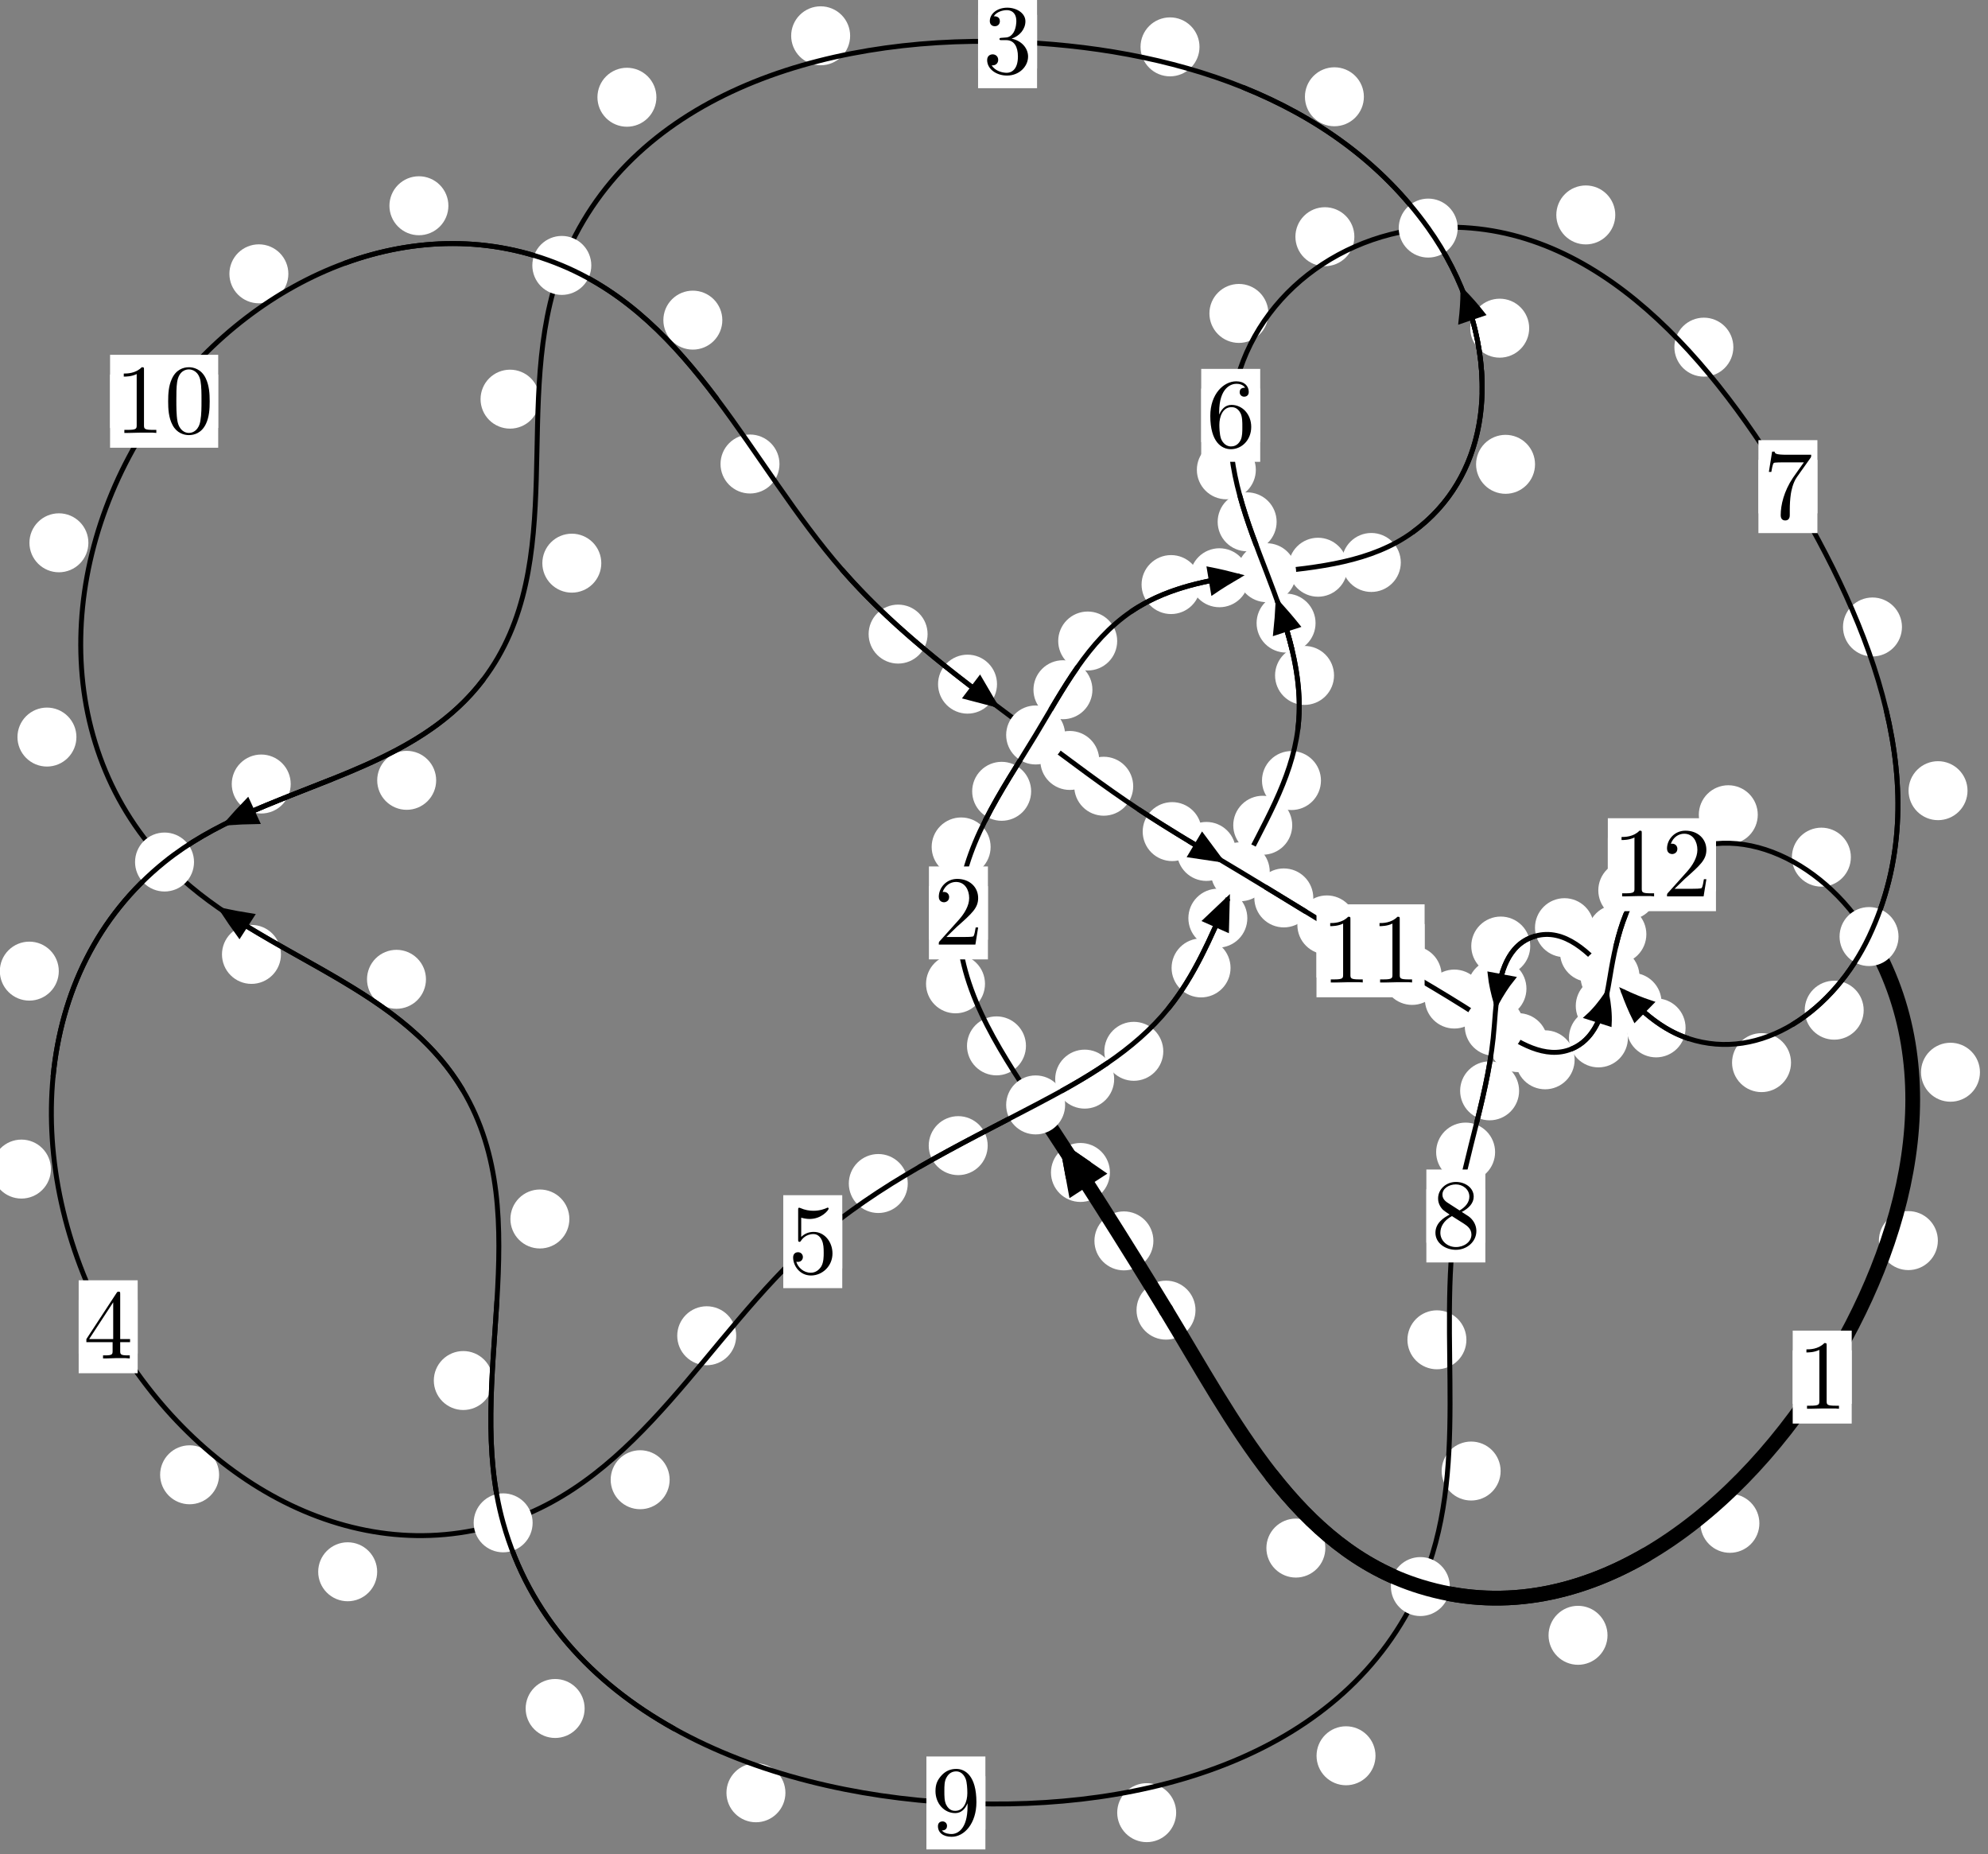 <?xml version="1.0"?>
<!-- Created by MetaPost 1.999 on 2021.07.06:0001 -->
<svg version="1.1" xmlns="http://www.w3.org/2000/svg" xmlns:xlink="http://www.w3.org/1999/xlink" width="201.556" height="187.948" viewBox="0 0 201.556 187.948">
<rect x="0" y="0" width="201.556" height="187.948" fill="#808080" stroke="none"/>
<!-- Original BoundingBox: -105.815613 -75.466415 95.740082 112.481323 -->
  <defs>
    <g transform="scale(0.01,0.01)" id="GLYPHcmr10_48">
      <path style="fill-rule: evenodd;" d="M460 -320C460 -400,455 -480,420 -554C374 -650,292 -666,250 -666C190 -666,117 -640,76 -547C44 -478,39 -400,39 -320C39 -245,43 -155,84 -79C127 2,200 22,249 22C303 22,379 1,423 -94C455 -163,460 -241,460 -320M249 -0C210 -0,151 -25,133 -121C122 -181,122 -273,122 -332C122 -396,122 -462,130 -516C149 -635,224 -644,249 -644C282 -644,348 -626,367 -527C377 -471,377 -395,377 -332C377 -257,377 -189,366 -125C351 -30,294 -0,249 -0"></path>
    </g>
    <g transform="scale(0.01,0.01)" id="GLYPHcmr10_49">
      <path style="fill-rule: evenodd;" d="M294 -640C294 -664,294 -666,271 -666C209 -602,121 -602,89 -602L89 -571C109 -571,168 -571,220 -597L220 -79C220 -43,217 -31,127 -31L95 -31L95 -0L257 -0L130 -3L217 -3L257 -3L297 -3L384 -3L419 -0L419 -31L387 -31C297 -31,294 -42,294 -79"></path>
    </g>
    <g transform="scale(0.01,0.01)" id="GLYPHcmr10_50">
      <path style="fill-rule: evenodd;" d="M127 -77L233 -180C389 -318,449 -372,449 -472C449 -586,359 -666,237 -666C124 -666,50 -574,50 -485C50 -429,100 -429,103 -429C120 -429,155 -441,155 -482C155 -508,137 -534,102 -534C94 -534,92 -534,89 -533C112 -598,166 -635,224 -635C315 -635,358 -554,358 -472C358 -392,308 -313,253 -251L61 -37C50 -26,50 -24,50 -0L421 -0L449 -174L424 -174C419 -144,412 -100,402 -85C395 -77,329 -77,307 -77"></path>
    </g>
    <g transform="scale(0.01,0.01)" id="GLYPHcmr10_51">
      <path style="fill-rule: evenodd;" d="M290 -352C372 -379,430 -449,430 -528C430 -610,342 -666,246 -666C145 -666,69 -606,69 -530C69 -497,91 -478,120 -478C151 -478,171 -500,171 -529C171 -579,124 -579,109 -579C140 -628,206 -641,242 -641C283 -641,338 -619,338 -529C338 -517,336 -459,310 -415C280 -367,246 -364,221 -363C213 -362,189 -360,182 -360C174 -359,167 -358,167 -348C167 -337,174 -337,191 -337L235 -337C317 -337,354 -269,354 -171C354 -35,285 -6,241 -6C198 -6,123 -23,88 -82C123 -77,154 -99,154 -137C154 -173,127 -193,98 -193C74 -193,42 -179,42 -135C42 -44,135 22,244 22C366 22,457 -69,457 -171C457 -253,394 -331,290 -352"></path>
    </g>
    <g transform="scale(0.01,0.01)" id="GLYPHcmr10_52">
      <path style="fill-rule: evenodd;" d="M294 -165L294 -78C294 -42,292 -31,218 -31L197 -31L197 -0L332 -0L238 -3L290 -3L332 -3L374 -3L427 -3L468 -0L468 -31L447 -31C373 -31,371 -42,371 -78L371 -165L471 -165L471 -196L371 -196L371 -651C371 -671,371 -677,355 -677C346 -677,343 -677,335 -665L28 -196L28 -165M300 -196L56 -196L300 -569"></path>
    </g>
    <g transform="scale(0.01,0.01)" id="GLYPHcmr10_53">
      <path style="fill-rule: evenodd;" d="M449 -201C449 -320,367 -420,259 -420C211 -420,168 -404,132 -369L132 -564C152 -558,185 -551,217 -551C340 -551,410 -642,410 -655C410 -661,407 -666,400 -666C399 -666,397 -666,392 -663C372 -654,323 -634,256 -634C216 -634,170 -641,123 -662C115 -665,113 -665,111 -665C101 -665,101 -657,101 -641L101 -345C101 -327,101 -319,115 -319C122 -319,124 -322,128 -328C139 -344,176 -398,257 -398C309 -398,334 -352,342 -334C358 -297,360 -258,360 -208C360 -173,360 -113,336 -71C312 -32,275 -6,229 -6C156 -6,99 -59,82 -118C85 -117,88 -116,99 -116C132 -116,149 -141,149 -165C149 -189,132 -214,99 -214C85 -214,50 -207,50 -161C50 -75,119 22,231 22C347 22,449 -74,449 -201"></path>
    </g>
    <g transform="scale(0.01,0.01)" id="GLYPHcmr10_54">
      <path style="fill-rule: evenodd;" d="M132 -328L132 -352C132 -605,256 -641,307 -641C331 -641,373 -635,395 -601C380 -601,340 -601,340 -556C340 -525,364 -510,386 -510C402 -510,432 -519,432 -558C432 -618,388 -666,305 -666C177 -666,42 -537,42 -316C42 -49,158 22,251 22C362 22,457 -72,457 -204C457 -331,368 -427,257 -427C189 -427,152 -376,132 -328M251 -6C188 -6,158 -66,152 -81C134 -128,134 -208,134 -226C134 -304,166 -404,256 -404C272 -404,318 -404,349 -342C367 -305,367 -254,367 -205C367 -157,367 -107,350 -71C320 -11,274 -6,251 -6"></path>
    </g>
    <g transform="scale(0.01,0.01)" id="GLYPHcmr10_55">
      <path style="fill-rule: evenodd;" d="M476 -609C485 -621,485 -623,485 -644L242 -644C120 -644,118 -657,114 -676L89 -676L56 -470L81 -470C84 -486,93 -549,106 -561C113 -567,191 -567,204 -567L411 -567C400 -551,321 -442,299 -409C209 -274,176 -135,176 -33C176 -23,176 22,222 22C268 22,268 -23,268 -33L268 -84C268 -139,271 -194,279 -248C283 -271,297 -357,341 -419"></path>
    </g>
    <g transform="scale(0.01,0.01)" id="GLYPHcmr10_56">
      <path style="fill-rule: evenodd;" d="M163 -457C117 -487,113 -521,113 -538C113 -599,178 -641,249 -641C322 -641,386 -589,386 -517C386 -460,347 -412,287 -377M309 -362C381 -399,430 -451,430 -517C430 -609,341 -666,250 -666C150 -666,69 -592,69 -499C69 -481,71 -436,113 -389C124 -377,161 -352,186 -335C128 -306,42 -250,42 -151C42 -45,144 22,249 22C362 22,457 -61,457 -168C457 -204,446 -249,408 -291C389 -312,373 -322,309 -362M209 -320L332 -242C360 -223,407 -193,407 -132C407 -58,332 -6,250 -6C164 -6,92 -68,92 -151C92 -209,124 -273,209 -320"></path>
    </g>
    <g transform="scale(0.01,0.01)" id="GLYPHcmr10_57">
      <path style="fill-rule: evenodd;" d="M367 -318L367 -286C367 -52,263 -6,205 -6C188 -6,134 -8,107 -42C151 -42,159 -71,159 -88C159 -119,135 -134,113 -134C97 -134,67 -125,67 -86C67 -19,121 22,206 22C335 22,457 -114,457 -329C457 -598,342 -666,253 -666C198 -666,149 -648,106 -603C65 -558,42 -516,42 -441C42 -316,130 -218,242 -218C303 -218,344 -260,367 -318M243 -241C227 -241,181 -241,150 -304C132 -341,132 -391,132 -440C132 -494,132 -541,153 -578C180 -628,218 -641,253 -641C299 -641,332 -607,349 -562C361 -530,365 -467,365 -421C365 -338,331 -241,243 -241"></path>
    </g>
  </defs>
  <path d="M116.938 125.782C116.938 124.99,116.623 124.229,116.063 123.669C115.502 123.109,114.742 122.794,113.949 122.794C113.157 122.794,112.396 123.109,111.836 123.669C111.275 124.229,110.961 124.99,110.961 125.782C110.961 126.575,111.275 127.335,111.836 127.896C112.396 128.456,113.157 128.771,113.949 128.771C114.742 128.771,115.502 128.456,116.063 127.896C116.623 127.335,116.938 126.575,116.938 125.782Z" style="fill: rgb(100%,100%,100%);stroke: none;"></path>
  <path d="M121.207 132.803C121.207 132.01,120.892 131.25,120.331 130.69C119.771 130.129,119.01 129.814,118.218 129.814C117.425 129.814,116.665 130.129,116.104 130.69C115.544 131.25,115.229 132.01,115.229 132.803C115.229 133.596,115.544 134.356,116.104 134.916C116.665 135.477,117.425 135.792,118.218 135.792C119.01 135.792,119.771 135.477,120.331 134.916C120.892 134.356,121.207 133.596,121.207 132.803Z" style="fill: rgb(100%,100%,100%);stroke: none;"></path>
  <path d="M104.018 106.015C104.018 105.222,103.703 104.462,103.142 103.901C102.582 103.341,101.822 103.026,101.029 103.026C100.236 103.026,99.476 103.341,98.916 103.901C98.355 104.462,98.04 105.222,98.04 106.015C98.04 106.807,98.355 107.568,98.916 108.128C99.476 108.689,100.236 109.004,101.029 109.004C101.822 109.004,102.582 108.689,103.142 108.128C103.703 107.568,104.018 106.807,104.018 106.015Z" style="fill: rgb(100%,100%,100%);stroke: none;"></path>
  <path d="M112.531 118.847C112.531 118.054,112.216 117.294,111.656 116.733C111.095 116.173,110.335 115.858,109.542 115.858C108.75 115.858,107.99 116.173,107.429 116.733C106.869 117.294,106.554 118.054,106.554 118.847C106.554 119.639,106.869 120.399,107.429 120.96C107.99 121.52,108.75 121.835,109.542 121.835C110.335 121.835,111.095 121.52,111.656 120.96C112.216 120.399,112.531 119.639,112.531 118.847Z" style="fill: rgb(100%,100%,100%);stroke: none;"></path>
  <path d="M100.435 85.85C100.435 85.057,100.12 84.297,99.56 83.737C98.999 83.176,98.239 82.861,97.446 82.861C96.654 82.861,95.894 83.176,95.333 83.737C94.773 84.297,94.458 85.057,94.458 85.85C94.458 86.643,94.773 87.403,95.333 87.963C95.894 88.524,96.654 88.839,97.446 88.839C98.239 88.839,98.999 88.524,99.56 87.963C100.12 87.403,100.435 86.643,100.435 85.85Z" style="fill: rgb(100%,100%,100%);stroke: none;"></path>
  <path d="M99.865 99.726C99.865 98.933,99.55 98.173,98.99 97.613C98.429 97.052,97.669 96.737,96.876 96.737C96.084 96.737,95.324 97.052,94.763 97.613C94.203 98.173,93.888 98.933,93.888 99.726C93.888 100.519,94.203 101.279,94.763 101.839C95.324 102.4,96.084 102.715,96.876 102.715C97.669 102.715,98.429 102.4,98.99 101.839C99.55 101.279,99.865 100.519,99.865 99.726Z" style="fill: rgb(100%,100%,100%);stroke: none;"></path>
  <path d="M110.756 69.915C110.756 69.122,110.441 68.362,109.881 67.802C109.32 67.241,108.56 66.926,107.767 66.926C106.975 66.926,106.215 67.241,105.654 67.802C105.094 68.362,104.779 69.122,104.779 69.915C104.779 70.708,105.094 71.468,105.654 72.028C106.215 72.589,106.975 72.904,107.767 72.904C108.56 72.904,109.32 72.589,109.881 72.028C110.441 71.468,110.756 70.708,110.756 69.915Z" style="fill: rgb(100%,100%,100%);stroke: none;"></path>
  <path d="M104.543 80.21C104.543 79.418,104.228 78.658,103.668 78.097C103.107 77.537,102.347 77.222,101.554 77.222C100.762 77.222,100.002 77.537,99.441 78.097C98.881 78.658,98.566 79.418,98.566 80.21C98.566 81.003,98.881 81.763,99.441 82.324C100.002 82.884,100.762 83.199,101.554 83.199C102.347 83.199,103.107 82.884,103.668 82.324C104.228 81.763,104.543 81.003,104.543 80.21Z" style="fill: rgb(100%,100%,100%);stroke: none;"></path>
  <path d="M121.718 59.256C121.718 58.463,121.403 57.703,120.842 57.142C120.282 56.582,119.522 56.267,118.729 56.267C117.936 56.267,117.176 56.582,116.616 57.142C116.055 57.703,115.74 58.463,115.74 59.256C115.74 60.048,116.055 60.808,116.616 61.369C117.176 61.929,117.936 62.244,118.729 62.244C119.522 62.244,120.282 61.929,120.842 61.369C121.403 60.808,121.718 60.048,121.718 59.256Z" style="fill: rgb(100%,100%,100%);stroke: none;"></path>
  <path d="M113.267 64.977C113.267 64.184,112.952 63.424,112.392 62.863C111.831 62.303,111.071 61.988,110.278 61.988C109.486 61.988,108.725 62.303,108.165 62.863C107.604 63.424,107.289 64.184,107.289 64.977C107.289 65.769,107.604 66.529,108.165 67.09C108.725 67.65,109.486 67.965,110.278 67.965C111.071 67.965,111.831 67.65,112.392 67.09C112.952 66.529,113.267 65.769,113.267 64.977Z" style="fill: rgb(100%,100%,100%);stroke: none;"></path>
  <path d="M136.615 57.498C136.615 56.705,136.3 55.945,135.739 55.384C135.179 54.824,134.419 54.509,133.626 54.509C132.833 54.509,132.073 54.824,131.513 55.384C130.952 55.945,130.637 56.705,130.637 57.498C130.637 58.29,130.952 59.051,131.513 59.611C132.073 60.172,132.833 60.487,133.626 60.487C134.419 60.487,135.179 60.172,135.739 59.611C136.3 59.051,136.615 58.29,136.615 57.498Z" style="fill: rgb(100%,100%,100%);stroke: none;"></path>
  <path d="M126.621 58.564C126.621 57.771,126.306 57.011,125.745 56.45C125.185 55.89,124.425 55.575,123.632 55.575C122.839 55.575,122.079 55.89,121.519 56.45C120.958 57.011,120.643 57.771,120.643 58.564C120.643 59.356,120.958 60.116,121.519 60.677C122.079 61.237,122.839 61.552,123.632 61.552C124.425 61.552,125.185 61.237,125.745 60.677C126.306 60.116,126.621 59.356,126.621 58.564Z" style="fill: rgb(100%,100%,100%);stroke: none;"></path>
  <path d="M155.631 47.067C155.631 46.274,155.316 45.514,154.756 44.953C154.195 44.393,153.435 44.078,152.642 44.078C151.85 44.078,151.09 44.393,150.529 44.953C149.969 45.514,149.654 46.274,149.654 47.067C149.654 47.859,149.969 48.619,150.529 49.18C151.09 49.74,151.85 50.055,152.642 50.055C153.435 50.055,154.195 49.74,154.756 49.18C155.316 48.619,155.631 47.859,155.631 47.067Z" style="fill: rgb(100%,100%,100%);stroke: none;"></path>
  <path d="M142.021 57.015C142.021 56.222,141.706 55.462,141.146 54.902C140.585 54.341,139.825 54.026,139.032 54.026C138.24 54.026,137.479 54.341,136.919 54.902C136.358 55.462,136.043 56.222,136.043 57.015C136.043 57.808,136.358 58.568,136.919 59.128C137.479 59.689,138.24 60.004,139.032 60.004C139.825 60.004,140.585 59.689,141.146 59.128C141.706 58.568,142.021 57.808,142.021 57.015Z" style="fill: rgb(100%,100%,100%);stroke: none;"></path>
  <path d="M138.279 9.809C138.279 9.017,137.964 8.256,137.404 7.696C136.843 7.135,136.083 6.821,135.29 6.821C134.498 6.821,133.737 7.135,133.177 7.696C132.616 8.256,132.302 9.017,132.302 9.809C132.302 10.602,132.616 11.362,133.177 11.923C133.737 12.483,134.498 12.798,135.29 12.798C136.083 12.798,136.843 12.483,137.404 11.923C137.964 11.362,138.279 10.602,138.279 9.809Z" style="fill: rgb(100%,100%,100%);stroke: none;"></path>
  <path d="M155.038 33.265C155.038 32.473,154.723 31.712,154.162 31.152C153.602 30.591,152.842 30.277,152.049 30.277C151.256 30.277,150.496 30.591,149.936 31.152C149.375 31.712,149.06 32.473,149.06 33.265C149.06 34.058,149.375 34.818,149.936 35.379C150.496 35.939,151.256 36.254,152.049 36.254C152.842 36.254,153.602 35.939,154.162 35.379C154.723 34.818,155.038 34.058,155.038 33.265Z" style="fill: rgb(100%,100%,100%);stroke: none;"></path>
  <path d="M86.192 3.628C86.192 2.836,85.877 2.076,85.316 1.515C84.756 0.955,83.996 0.64,83.203 0.64C82.41 0.64,81.65 0.955,81.09 1.515C80.529 2.076,80.214 2.836,80.214 3.628C80.214 4.421,80.529 5.181,81.09 5.742C81.65 6.302,82.41 6.617,83.203 6.617C83.996 6.617,84.756 6.302,85.316 5.742C85.877 5.181,86.192 4.421,86.192 3.628Z" style="fill: rgb(100%,100%,100%);stroke: none;"></path>
  <path d="M121.613 4.751C121.613 3.958,121.298 3.198,120.737 2.637C120.177 2.077,119.417 1.762,118.624 1.762C117.831 1.762,117.071 2.077,116.511 2.637C115.95 3.198,115.635 3.958,115.635 4.751C115.635 5.543,115.95 6.304,116.511 6.864C117.071 7.425,117.831 7.739,118.624 7.739C119.417 7.739,120.177 7.425,120.737 6.864C121.298 6.304,121.613 5.543,121.613 4.751Z" style="fill: rgb(100%,100%,100%);stroke: none;"></path>
  <path d="M54.7 40.461C54.7 39.668,54.385 38.908,53.824 38.347C53.264 37.787,52.503 37.472,51.711 37.472C50.918 37.472,50.158 37.787,49.597 38.347C49.037 38.908,48.722 39.668,48.722 40.461C48.722 41.253,49.037 42.013,49.597 42.574C50.158 43.134,50.918 43.449,51.711 43.449C52.503 43.449,53.264 43.134,53.824 42.574C54.385 42.013,54.7 41.253,54.7 40.461Z" style="fill: rgb(100%,100%,100%);stroke: none;"></path>
  <path d="M66.55 9.858C66.55 9.065,66.235 8.305,65.674 7.744C65.114 7.184,64.354 6.869,63.561 6.869C62.768 6.869,62.008 7.184,61.448 7.744C60.887 8.305,60.572 9.065,60.572 9.858C60.572 10.65,60.887 11.41,61.448 11.971C62.008 12.531,62.768 12.846,63.561 12.846C64.354 12.846,65.114 12.531,65.674 11.971C66.235 11.41,66.55 10.65,66.55 9.858Z" style="fill: rgb(100%,100%,100%);stroke: none;"></path>
  <path d="M44.221 79.099C44.221 78.306,43.906 77.546,43.345 76.985C42.785 76.425,42.025 76.11,41.232 76.11C40.439 76.11,39.679 76.425,39.119 76.985C38.558 77.546,38.243 78.306,38.243 79.099C38.243 79.891,38.558 80.652,39.119 81.212C39.679 81.772,40.439 82.087,41.232 82.087C42.025 82.087,42.785 81.772,43.345 81.212C43.906 80.652,44.221 79.891,44.221 79.099Z" style="fill: rgb(100%,100%,100%);stroke: none;"></path>
  <path d="M60.963 57.086C60.963 56.293,60.648 55.533,60.088 54.972C59.527 54.412,58.767 54.097,57.974 54.097C57.182 54.097,56.422 54.412,55.861 54.972C55.301 55.533,54.986 56.293,54.986 57.086C54.986 57.878,55.301 58.638,55.861 59.199C56.422 59.759,57.182 60.074,57.974 60.074C58.767 60.074,59.527 59.759,60.088 59.199C60.648 58.638,60.963 57.878,60.963 57.086Z" style="fill: rgb(100%,100%,100%);stroke: none;"></path>
  <path d="M5.961 98.438C5.961 97.645,5.646 96.885,5.086 96.325C4.525 95.764,3.765 95.449,2.973 95.449C2.18 95.449,1.42 95.764,0.859 96.325C0.299 96.885,-0.016 97.645,-0.016 98.438C-0.016 99.231,0.299 99.991,0.859 100.551C1.42 101.112,2.18 101.427,2.973 101.427C3.765 101.427,4.525 101.112,5.086 100.551C5.646 99.991,5.961 99.231,5.961 98.438Z" style="fill: rgb(100%,100%,100%);stroke: none;"></path>
  <path d="M29.474 79.472C29.474 78.679,29.159 77.919,28.599 77.359C28.038 76.798,27.278 76.483,26.485 76.483C25.693 76.483,24.932 76.798,24.372 77.359C23.811 77.919,23.497 78.679,23.497 79.472C23.497 80.265,23.811 81.025,24.372 81.585C24.932 82.146,25.693 82.461,26.485 82.461C27.278 82.461,28.038 82.146,28.599 81.585C29.159 81.025,29.474 80.265,29.474 79.472Z" style="fill: rgb(100%,100%,100%);stroke: none;"></path>
  <path d="M22.213 149.492C22.213 148.7,21.898 147.94,21.337 147.379C20.777 146.819,20.017 146.504,19.224 146.504C18.431 146.504,17.671 146.819,17.111 147.379C16.55 147.94,16.235 148.7,16.235 149.492C16.235 150.285,16.55 151.045,17.111 151.606C17.671 152.166,18.431 152.481,19.224 152.481C20.017 152.481,20.777 152.166,21.337 151.606C21.898 151.045,22.213 150.285,22.213 149.492Z" style="fill: rgb(100%,100%,100%);stroke: none;"></path>
  <path d="M5.162 118.504C5.162 117.711,4.847 116.951,4.286 116.391C3.726 115.83,2.966 115.515,2.173 115.515C1.38 115.515,0.62 115.83,0.06 116.391C-0.501 116.951,-0.816 117.711,-0.816 118.504C-0.816 119.297,-0.501 120.057,0.06 120.617C0.62 121.178,1.38 121.493,2.173 121.493C2.966 121.493,3.726 121.178,4.286 120.617C4.847 120.057,5.162 119.297,5.162 118.504Z" style="fill: rgb(100%,100%,100%);stroke: none;"></path>
  <path d="M67.892 149.993C67.892 149.2,67.577 148.44,67.017 147.88C66.456 147.319,65.696 147.004,64.903 147.004C64.111 147.004,63.351 147.319,62.79 147.88C62.23 148.44,61.915 149.2,61.915 149.993C61.915 150.786,62.23 151.546,62.79 152.106C63.351 152.667,64.111 152.982,64.903 152.982C65.696 152.982,66.456 152.667,67.017 152.106C67.577 151.546,67.892 150.786,67.892 149.993Z" style="fill: rgb(100%,100%,100%);stroke: none;"></path>
  <path d="M38.239 159.323C38.239 158.53,37.924 157.77,37.363 157.209C36.803 156.649,36.043 156.334,35.25 156.334C34.457 156.334,33.697 156.649,33.137 157.209C32.576 157.77,32.261 158.53,32.261 159.323C32.261 160.115,32.576 160.875,33.137 161.436C33.697 161.996,34.457 162.311,35.25 162.311C36.043 162.311,36.803 161.996,37.363 161.436C37.924 160.875,38.239 160.115,38.239 159.323Z" style="fill: rgb(100%,100%,100%);stroke: none;"></path>
  <path d="M92.035 119.967C92.035 119.174,91.72 118.414,91.16 117.854C90.599 117.293,89.839 116.978,89.046 116.978C88.254 116.978,87.494 117.293,86.933 117.854C86.373 118.414,86.058 119.174,86.058 119.967C86.058 120.76,86.373 121.52,86.933 122.08C87.494 122.641,88.254 122.956,89.046 122.956C89.839 122.956,90.599 122.641,91.16 122.08C91.72 121.52,92.035 120.76,92.035 119.967Z" style="fill: rgb(100%,100%,100%);stroke: none;"></path>
  <path d="M74.641 135.399C74.641 134.606,74.326 133.846,73.765 133.285C73.205 132.725,72.445 132.41,71.652 132.41C70.859 132.41,70.099 132.725,69.539 133.285C68.978 133.846,68.663 134.606,68.663 135.399C68.663 136.191,68.978 136.952,69.539 137.512C70.099 138.073,70.859 138.387,71.652 138.387C72.445 138.387,73.205 138.073,73.765 137.512C74.326 136.952,74.641 136.191,74.641 135.399Z" style="fill: rgb(100%,100%,100%);stroke: none;"></path>
  <path d="M112.961 109.386C112.961 108.593,112.646 107.833,112.085 107.273C111.525 106.712,110.765 106.397,109.972 106.397C109.179 106.397,108.419 106.712,107.859 107.273C107.298 107.833,106.983 108.593,106.983 109.386C106.983 110.179,107.298 110.939,107.859 111.499C108.419 112.06,109.179 112.375,109.972 112.375C110.765 112.375,111.525 112.06,112.085 111.499C112.646 110.939,112.961 110.179,112.961 109.386Z" style="fill: rgb(100%,100%,100%);stroke: none;"></path>
  <path d="M100.138 116.128C100.138 115.335,99.823 114.575,99.263 114.014C98.702 113.454,97.942 113.139,97.15 113.139C96.357 113.139,95.597 113.454,95.036 114.014C94.476 114.575,94.161 115.335,94.161 116.128C94.161 116.92,94.476 117.68,95.036 118.241C95.597 118.801,96.357 119.116,97.15 119.116C97.942 119.116,98.702 118.801,99.263 118.241C99.823 117.68,100.138 116.92,100.138 116.128Z" style="fill: rgb(100%,100%,100%);stroke: none;"></path>
  <path d="M124.76 98.113C124.76 97.32,124.445 96.56,123.885 96C123.324 95.439,122.564 95.124,121.772 95.124C120.979 95.124,120.219 95.439,119.658 96C119.098 96.56,118.783 97.32,118.783 98.113C118.783 98.906,119.098 99.666,119.658 100.226C120.219 100.787,120.979 101.102,121.772 101.102C122.564 101.102,123.324 100.787,123.885 100.226C124.445 99.666,124.76 98.906,124.76 98.113Z" style="fill: rgb(100%,100%,100%);stroke: none;"></path>
  <path d="M117.941 106.567C117.941 105.774,117.626 105.014,117.065 104.453C116.505 103.893,115.745 103.578,114.952 103.578C114.159 103.578,113.399 103.893,112.839 104.453C112.278 105.014,111.963 105.774,111.963 106.567C111.963 107.359,112.278 108.12,112.839 108.68C113.399 109.24,114.159 109.555,114.952 109.555C115.745 109.555,116.505 109.24,117.065 108.68C117.626 108.12,117.941 107.359,117.941 106.567Z" style="fill: rgb(100%,100%,100%);stroke: none;"></path>
  <path d="M131.013 83.652C131.013 82.859,130.698 82.099,130.138 81.539C129.577 80.978,128.817 80.663,128.024 80.663C127.232 80.663,126.472 80.978,125.911 81.539C125.351 82.099,125.036 82.859,125.036 83.652C125.036 84.445,125.351 85.205,125.911 85.765C126.472 86.326,127.232 86.641,128.024 86.641C128.817 86.641,129.577 86.326,130.138 85.765C130.698 85.205,131.013 84.445,131.013 83.652Z" style="fill: rgb(100%,100%,100%);stroke: none;"></path>
  <path d="M126.462 93.071C126.462 92.278,126.147 91.518,125.587 90.958C125.026 90.397,124.266 90.082,123.473 90.082C122.681 90.082,121.92 90.397,121.36 90.958C120.799 91.518,120.485 92.278,120.485 93.071C120.485 93.864,120.799 94.624,121.36 95.184C121.92 95.745,122.681 96.06,123.473 96.06C124.266 96.06,125.026 95.745,125.587 95.184C126.147 94.624,126.462 93.864,126.462 93.071Z" style="fill: rgb(100%,100%,100%);stroke: none;"></path>
  <path d="M135.252 68.465C135.252 67.672,134.937 66.912,134.376 66.351C133.816 65.791,133.056 65.476,132.263 65.476C131.47 65.476,130.71 65.791,130.15 66.351C129.589 66.912,129.274 67.672,129.274 68.465C129.274 69.257,129.589 70.017,130.15 70.578C130.71 71.138,131.47 71.453,132.263 71.453C133.056 71.453,133.816 71.138,134.376 70.578C134.937 70.017,135.252 69.257,135.252 68.465Z" style="fill: rgb(100%,100%,100%);stroke: none;"></path>
  <path d="M133.927 79.12C133.927 78.328,133.612 77.567,133.051 77.007C132.491 76.446,131.731 76.131,130.938 76.131C130.145 76.131,129.385 76.446,128.825 77.007C128.264 77.567,127.949 78.328,127.949 79.12C127.949 79.913,128.264 80.673,128.825 81.234C129.385 81.794,130.145 82.109,130.938 82.109C131.731 82.109,132.491 81.794,133.051 81.234C133.612 80.673,133.927 79.913,133.927 79.12Z" style="fill: rgb(100%,100%,100%);stroke: none;"></path>
  <path d="M129.432 52.895C129.432 52.103,129.117 51.343,128.557 50.782C127.997 50.222,127.236 49.907,126.444 49.907C125.651 49.907,124.891 50.222,124.33 50.782C123.77 51.343,123.455 52.103,123.455 52.895C123.455 53.688,123.77 54.448,124.33 55.009C124.891 55.569,125.651 55.884,126.444 55.884C127.236 55.884,127.997 55.569,128.557 55.009C129.117 54.448,129.432 53.688,129.432 52.895Z" style="fill: rgb(100%,100%,100%);stroke: none;"></path>
  <path d="M133.379 63.16C133.379 62.368,133.064 61.607,132.504 61.047C131.943 60.487,131.183 60.172,130.391 60.172C129.598 60.172,128.838 60.487,128.277 61.047C127.717 61.607,127.402 62.368,127.402 63.16C127.402 63.953,127.717 64.713,128.277 65.274C128.838 65.834,129.598 66.149,130.391 66.149C131.183 66.149,131.943 65.834,132.504 65.274C133.064 64.713,133.379 63.953,133.379 63.16Z" style="fill: rgb(100%,100%,100%);stroke: none;"></path>
  <path d="M128.596 31.771C128.596 30.978,128.281 30.218,127.72 29.657C127.16 29.097,126.4 28.782,125.607 28.782C124.814 28.782,124.054 29.097,123.494 29.657C122.933 30.218,122.618 30.978,122.618 31.771C122.618 32.563,122.933 33.324,123.494 33.884C124.054 34.445,124.814 34.759,125.607 34.759C126.4 34.759,127.16 34.445,127.72 33.884C128.281 33.324,128.596 32.563,128.596 31.771Z" style="fill: rgb(100%,100%,100%);stroke: none;"></path>
  <path d="M127.324 47.623C127.324 46.83,127.009 46.07,126.448 45.51C125.888 44.949,125.128 44.634,124.335 44.634C123.542 44.634,122.782 44.949,122.222 45.51C121.661 46.07,121.346 46.83,121.346 47.623C121.346 48.416,121.661 49.176,122.222 49.736C122.782 50.297,123.542 50.612,124.335 50.612C125.128 50.612,125.888 50.297,126.448 49.736C127.009 49.176,127.324 48.416,127.324 47.623Z" style="fill: rgb(100%,100%,100%);stroke: none;"></path>
  <path d="M163.767 21.786C163.767 20.994,163.452 20.234,162.891 19.673C162.331 19.113,161.571 18.798,160.778 18.798C159.985 18.798,159.225 19.113,158.665 19.673C158.104 20.234,157.789 20.994,157.789 21.786C157.789 22.579,158.104 23.339,158.665 23.9C159.225 24.46,159.985 24.775,160.778 24.775C161.571 24.775,162.331 24.46,162.891 23.9C163.452 23.339,163.767 22.579,163.767 21.786Z" style="fill: rgb(100%,100%,100%);stroke: none;"></path>
  <path d="M137.314 23.994C137.314 23.201,136.999 22.441,136.439 21.881C135.878 21.32,135.118 21.005,134.325 21.005C133.533 21.005,132.772 21.32,132.212 21.881C131.651 22.441,131.337 23.201,131.337 23.994C131.337 24.787,131.651 25.547,132.212 26.107C132.772 26.668,133.533 26.983,134.325 26.983C135.118 26.983,135.878 26.668,136.439 26.107C136.999 25.547,137.314 24.787,137.314 23.994Z" style="fill: rgb(100%,100%,100%);stroke: none;"></path>
  <path d="M192.833 63.553C192.833 62.761,192.518 62.001,191.957 61.44C191.397 60.88,190.637 60.565,189.844 60.565C189.051 60.565,188.291 60.88,187.731 61.44C187.17 62.001,186.855 62.761,186.855 63.553C186.855 64.346,187.17 65.106,187.731 65.667C188.291 66.227,189.051 66.542,189.844 66.542C190.637 66.542,191.397 66.227,191.957 65.667C192.518 65.106,192.833 64.346,192.833 63.553Z" style="fill: rgb(100%,100%,100%);stroke: none;"></path>
  <path d="M175.738 35.189C175.738 34.396,175.423 33.636,174.862 33.075C174.302 32.515,173.542 32.2,172.749 32.2C171.956 32.2,171.196 32.515,170.636 33.075C170.075 33.636,169.76 34.396,169.76 35.189C169.76 35.981,170.075 36.741,170.636 37.302C171.196 37.862,171.956 38.177,172.749 38.177C173.542 38.177,174.302 37.862,174.862 37.302C175.423 36.741,175.738 35.981,175.738 35.189Z" style="fill: rgb(100%,100%,100%);stroke: none;"></path>
  <path d="M188.952 102.399C188.952 101.606,188.638 100.846,188.077 100.285C187.517 99.725,186.756 99.41,185.964 99.41C185.171 99.41,184.411 99.725,183.85 100.285C183.29 100.846,182.975 101.606,182.975 102.399C182.975 103.191,183.29 103.952,183.85 104.512C184.411 105.072,185.171 105.387,185.964 105.387C186.756 105.387,187.517 105.072,188.077 104.512C188.638 103.952,188.952 103.191,188.952 102.399Z" style="fill: rgb(100%,100%,100%);stroke: none;"></path>
  <path d="M199.48 80.147C199.48 79.354,199.165 78.594,198.604 78.034C198.044 77.473,197.284 77.158,196.491 77.158C195.698 77.158,194.938 77.473,194.378 78.034C193.817 78.594,193.502 79.354,193.502 80.147C193.502 80.94,193.817 81.7,194.378 82.26C194.938 82.821,195.698 83.136,196.491 83.136C197.284 83.136,198.044 82.821,198.604 82.26C199.165 81.7,199.48 80.94,199.48 80.147Z" style="fill: rgb(100%,100%,100%);stroke: none;"></path>
  <path d="M170.895 104.191C170.895 103.399,170.58 102.638,170.02 102.078C169.459 101.517,168.699 101.202,167.907 101.202C167.114 101.202,166.354 101.517,165.793 102.078C165.233 102.638,164.918 103.399,164.918 104.191C164.918 104.984,165.233 105.744,165.793 106.305C166.354 106.865,167.114 107.18,167.907 107.18C168.699 107.18,169.459 106.865,170.02 106.305C170.58 105.744,170.895 104.984,170.895 104.191Z" style="fill: rgb(100%,100%,100%);stroke: none;"></path>
  <path d="M181.585 107.714C181.585 106.921,181.27 106.161,180.709 105.6C180.149 105.04,179.389 104.725,178.596 104.725C177.803 104.725,177.043 105.04,176.483 105.6C175.922 106.161,175.607 106.921,175.607 107.714C175.607 108.506,175.922 109.266,176.483 109.827C177.043 110.387,177.803 110.702,178.596 110.702C179.389 110.702,180.149 110.387,180.709 109.827C181.27 109.266,181.585 108.506,181.585 107.714Z" style="fill: rgb(100%,100%,100%);stroke: none;"></path>
  <path d="M164.139 96.539C164.139 95.747,163.824 94.987,163.263 94.426C162.703 93.866,161.943 93.551,161.15 93.551C160.357 93.551,159.597 93.866,159.037 94.426C158.476 94.987,158.161 95.747,158.161 96.539C158.161 97.332,158.476 98.092,159.037 98.653C159.597 99.213,160.357 99.528,161.15 99.528C161.943 99.528,162.703 99.213,163.263 98.653C163.824 98.092,164.139 97.332,164.139 96.539Z" style="fill: rgb(100%,100%,100%);stroke: none;"></path>
  <path d="M168.457 101.606C168.457 100.813,168.142 100.053,167.581 99.493C167.021 98.932,166.261 98.617,165.468 98.617C164.675 98.617,163.915 98.932,163.355 99.493C162.794 100.053,162.479 100.813,162.479 101.606C162.479 102.399,162.794 103.159,163.355 103.719C163.915 104.28,164.675 104.595,165.468 104.595C166.261 104.595,167.021 104.28,167.581 103.719C168.142 103.159,168.457 102.399,168.457 101.606Z" style="fill: rgb(100%,100%,100%);stroke: none;"></path>
  <path d="M155.145 95.897C155.145 95.104,154.83 94.344,154.269 93.783C153.709 93.223,152.949 92.908,152.156 92.908C151.363 92.908,150.603 93.223,150.043 93.783C149.482 94.344,149.167 95.104,149.167 95.897C149.167 96.689,149.482 97.449,150.043 98.01C150.603 98.57,151.363 98.885,152.156 98.885C152.949 98.885,153.709 98.57,154.269 98.01C154.83 97.449,155.145 96.689,155.145 95.897Z" style="fill: rgb(100%,100%,100%);stroke: none;"></path>
  <path d="M161.604 94.034C161.604 93.241,161.289 92.481,160.729 91.921C160.169 91.36,159.408 91.045,158.616 91.045C157.823 91.045,157.063 91.36,156.502 91.921C155.942 92.481,155.627 93.241,155.627 94.034C155.627 94.827,155.942 95.587,156.502 96.147C157.063 96.708,157.823 97.023,158.616 97.023C159.408 97.023,160.169 96.708,160.729 96.147C161.289 95.587,161.604 94.827,161.604 94.034Z" style="fill: rgb(100%,100%,100%);stroke: none;"></path>
  <path d="M154.016 110.571C154.016 109.778,153.701 109.018,153.141 108.457C152.58 107.897,151.82 107.582,151.027 107.582C150.235 107.582,149.474 107.897,148.914 108.457C148.353 109.018,148.038 109.778,148.038 110.571C148.038 111.363,148.353 112.124,148.914 112.684C149.474 113.245,150.235 113.56,151.027 113.56C151.82 113.56,152.58 113.245,153.141 112.684C153.701 112.124,154.016 111.363,154.016 110.571Z" style="fill: rgb(100%,100%,100%);stroke: none;"></path>
  <path d="M154.76 100.214C154.76 99.421,154.446 98.661,153.885 98.1C153.325 97.54,152.564 97.225,151.772 97.225C150.979 97.225,150.219 97.54,149.658 98.1C149.098 98.661,148.783 99.421,148.783 100.214C148.783 101.006,149.098 101.767,149.658 102.327C150.219 102.888,150.979 103.203,151.772 103.203C152.564 103.203,153.325 102.888,153.885 102.327C154.446 101.767,154.76 101.006,154.76 100.214Z" style="fill: rgb(100%,100%,100%);stroke: none;"></path>
  <path d="M148.673 135.809C148.673 135.016,148.358 134.256,147.797 133.695C147.237 133.135,146.477 132.82,145.684 132.82C144.891 132.82,144.131 133.135,143.571 133.695C143.01 134.256,142.695 135.016,142.695 135.809C142.695 136.601,143.01 137.361,143.571 137.922C144.131 138.482,144.891 138.797,145.684 138.797C146.477 138.797,147.237 138.482,147.797 137.922C148.358 137.361,148.673 136.601,148.673 135.809Z" style="fill: rgb(100%,100%,100%);stroke: none;"></path>
  <path d="M151.582 116.781C151.582 115.989,151.268 115.229,150.707 114.668C150.147 114.108,149.386 113.793,148.594 113.793C147.801 113.793,147.041 114.108,146.48 114.668C145.92 115.229,145.605 115.989,145.605 116.781C145.605 117.574,145.92 118.334,146.48 118.895C147.041 119.455,147.801 119.77,148.594 119.77C149.386 119.77,150.147 119.455,150.707 118.895C151.268 118.334,151.582 117.574,151.582 116.781Z" style="fill: rgb(100%,100%,100%);stroke: none;"></path>
  <path d="M139.457 177.974C139.457 177.181,139.142 176.421,138.582 175.861C138.021 175.3,137.261 174.985,136.468 174.985C135.676 174.985,134.915 175.3,134.355 175.861C133.794 176.421,133.48 177.181,133.48 177.974C133.48 178.767,133.794 179.527,134.355 180.087C134.915 180.648,135.676 180.963,136.468 180.963C137.261 180.963,138.021 180.648,138.582 180.087C139.142 179.527,139.457 178.767,139.457 177.974Z" style="fill: rgb(100%,100%,100%);stroke: none;"></path>
  <path d="M152.143 149.112C152.143 148.319,151.828 147.559,151.267 146.998C150.707 146.438,149.947 146.123,149.154 146.123C148.361 146.123,147.601 146.438,147.041 146.998C146.48 147.559,146.165 148.319,146.165 149.112C146.165 149.904,146.48 150.665,147.041 151.225C147.601 151.786,148.361 152.1,149.154 152.1C149.947 152.1,150.707 151.786,151.267 151.225C151.828 150.665,152.143 149.904,152.143 149.112Z" style="fill: rgb(100%,100%,100%);stroke: none;"></path>
  <path d="M79.631 181.725C79.631 180.932,79.316 180.172,78.755 179.612C78.195 179.051,77.435 178.736,76.642 178.736C75.849 178.736,75.089 179.051,74.529 179.612C73.968 180.172,73.653 180.932,73.653 181.725C73.653 182.518,73.968 183.278,74.529 183.838C75.089 184.399,75.849 184.714,76.642 184.714C77.435 184.714,78.195 184.399,78.755 183.838C79.316 183.278,79.631 182.518,79.631 181.725Z" style="fill: rgb(100%,100%,100%);stroke: none;"></path>
  <path d="M119.247 183.74C119.247 182.948,118.932 182.187,118.372 181.627C117.811 181.066,117.051 180.752,116.259 180.752C115.466 180.752,114.706 181.066,114.145 181.627C113.585 182.187,113.27 182.948,113.27 183.74C113.27 184.533,113.585 185.293,114.145 185.854C114.706 186.414,115.466 186.729,116.259 186.729C117.051 186.729,117.811 186.414,118.372 185.854C118.932 185.293,119.247 184.533,119.247 183.74Z" style="fill: rgb(100%,100%,100%);stroke: none;"></path>
  <path d="M49.96 139.937C49.96 139.145,49.645 138.385,49.085 137.824C48.524 137.264,47.764 136.949,46.971 136.949C46.179 136.949,45.419 137.264,44.858 137.824C44.298 138.385,43.983 139.145,43.983 139.937C43.983 140.73,44.298 141.49,44.858 142.051C45.419 142.611,46.179 142.926,46.971 142.926C47.764 142.926,48.524 142.611,49.085 142.051C49.645 141.49,49.96 140.73,49.96 139.937Z" style="fill: rgb(100%,100%,100%);stroke: none;"></path>
  <path d="M59.273 173.18C59.273 172.387,58.958 171.627,58.397 171.067C57.837 170.506,57.077 170.191,56.284 170.191C55.491 170.191,54.731 170.506,54.171 171.067C53.61 171.627,53.295 172.387,53.295 173.18C53.295 173.973,53.61 174.733,54.171 175.293C54.731 175.854,55.491 176.169,56.284 176.169C57.077 176.169,57.837 175.854,58.397 175.293C58.958 174.733,59.273 173.973,59.273 173.18Z" style="fill: rgb(100%,100%,100%);stroke: none;"></path>
  <path d="M43.187 99.268C43.187 98.475,42.872 97.715,42.312 97.154C41.751 96.594,40.991 96.279,40.198 96.279C39.406 96.279,38.646 96.594,38.085 97.154C37.525 97.715,37.21 98.475,37.21 99.268C37.21 100.06,37.525 100.82,38.085 101.381C38.646 101.941,39.406 102.256,40.198 102.256C40.991 102.256,41.751 101.941,42.312 101.381C42.872 100.82,43.187 100.06,43.187 99.268Z" style="fill: rgb(100%,100%,100%);stroke: none;"></path>
  <path d="M57.726 123.563C57.726 122.77,57.412 122.01,56.851 121.45C56.291 120.889,55.53 120.574,54.738 120.574C53.945 120.574,53.185 120.889,52.624 121.45C52.064 122.01,51.749 122.77,51.749 123.563C51.749 124.356,52.064 125.116,52.624 125.676C53.185 126.237,53.945 126.552,54.738 126.552C55.53 126.552,56.291 126.237,56.851 125.676C57.412 125.116,57.726 124.356,57.726 123.563Z" style="fill: rgb(100%,100%,100%);stroke: none;"></path>
  <path d="M7.748 74.713C7.748 73.92,7.433 73.16,6.873 72.6C6.312 72.039,5.552 71.724,4.76 71.724C3.967 71.724,3.207 72.039,2.646 72.6C2.086 73.16,1.771 73.92,1.771 74.713C1.771 75.506,2.086 76.266,2.646 76.826C3.207 77.387,3.967 77.702,4.76 77.702C5.552 77.702,6.312 77.387,6.873 76.826C7.433 76.266,7.748 75.506,7.748 74.713Z" style="fill: rgb(100%,100%,100%);stroke: none;"></path>
  <path d="M28.484 96.743C28.484 95.95,28.169 95.19,27.608 94.63C27.048 94.069,26.288 93.754,25.495 93.754C24.702 93.754,23.942 94.069,23.382 94.63C22.821 95.19,22.506 95.95,22.506 96.743C22.506 97.536,22.821 98.296,23.382 98.856C23.942 99.417,24.702 99.732,25.495 99.732C26.288 99.732,27.048 99.417,27.608 98.856C28.169 98.296,28.484 97.536,28.484 96.743Z" style="fill: rgb(100%,100%,100%);stroke: none;"></path>
  <path d="M29.235 27.756C29.235 26.963,28.92 26.203,28.36 25.642C27.799 25.082,27.039 24.767,26.246 24.767C25.454 24.767,24.693 25.082,24.133 25.642C23.573 26.203,23.258 26.963,23.258 27.756C23.258 28.548,23.573 29.309,24.133 29.869C24.693 30.429,25.454 30.744,26.246 30.744C27.039 30.744,27.799 30.429,28.36 29.869C28.92 29.309,29.235 28.548,29.235 27.756Z" style="fill: rgb(100%,100%,100%);stroke: none;"></path>
  <path d="M8.962 55.021C8.962 54.228,8.647 53.468,8.086 52.908C7.526 52.347,6.766 52.032,5.973 52.032C5.18 52.032,4.42 52.347,3.86 52.908C3.299 53.468,2.984 54.228,2.984 55.021C2.984 55.814,3.299 56.574,3.86 57.134C4.42 57.695,5.18 58.01,5.973 58.01C6.766 58.01,7.526 57.695,8.086 57.134C8.647 56.574,8.962 55.814,8.962 55.021Z" style="fill: rgb(100%,100%,100%);stroke: none;"></path>
  <path d="M73.234 32.451C73.234 31.658,72.919 30.898,72.358 30.337C71.798 29.777,71.038 29.462,70.245 29.462C69.452 29.462,68.692 29.777,68.132 30.337C67.571 30.898,67.256 31.658,67.256 32.451C67.256 33.243,67.571 34.003,68.132 34.564C68.692 35.124,69.452 35.439,70.245 35.439C71.038 35.439,71.798 35.124,72.358 34.564C72.919 34.003,73.234 33.243,73.234 32.451Z" style="fill: rgb(100%,100%,100%);stroke: none;"></path>
  <path d="M45.461 20.856C45.461 20.063,45.146 19.303,44.586 18.743C44.025 18.182,43.265 17.867,42.472 17.867C41.68 17.867,40.919 18.182,40.359 18.743C39.798 19.303,39.483 20.063,39.483 20.856C39.483 21.649,39.798 22.409,40.359 22.969C40.919 23.53,41.68 23.845,42.472 23.845C43.265 23.845,44.025 23.53,44.586 22.969C45.146 22.409,45.461 21.649,45.461 20.856Z" style="fill: rgb(100%,100%,100%);stroke: none;"></path>
  <path d="M94.045 64.276C94.045 63.483,93.73 62.723,93.169 62.162C92.609 61.602,91.849 61.287,91.056 61.287C90.263 61.287,89.503 61.602,88.943 62.162C88.382 62.723,88.067 63.483,88.067 64.276C88.067 65.068,88.382 65.828,88.943 66.389C89.503 66.949,90.263 67.264,91.056 67.264C91.849 67.264,92.609 66.949,93.169 66.389C93.73 65.828,94.045 65.068,94.045 64.276Z" style="fill: rgb(100%,100%,100%);stroke: none;"></path>
  <path d="M79.028 47.035C79.028 46.242,78.713 45.482,78.153 44.921C77.593 44.361,76.832 44.046,76.04 44.046C75.247 44.046,74.487 44.361,73.926 44.921C73.366 45.482,73.051 46.242,73.051 47.035C73.051 47.827,73.366 48.587,73.926 49.148C74.487 49.708,75.247 50.023,76.04 50.023C76.832 50.023,77.593 49.708,78.153 49.148C78.713 48.587,79.028 47.827,79.028 47.035Z" style="fill: rgb(100%,100%,100%);stroke: none;"></path>
  <path d="M111.45 77.083C111.45 76.29,111.135 75.53,110.575 74.97C110.014 74.409,109.254 74.094,108.461 74.094C107.669 74.094,106.908 74.409,106.348 74.97C105.787 75.53,105.473 76.29,105.473 77.083C105.473 77.876,105.787 78.636,106.348 79.196C106.908 79.757,107.669 80.072,108.461 80.072C109.254 80.072,110.014 79.757,110.575 79.196C111.135 78.636,111.45 77.876,111.45 77.083Z" style="fill: rgb(100%,100%,100%);stroke: none;"></path>
  <path d="M101.083 69.349C101.083 68.556,100.768 67.796,100.208 67.236C99.647 66.675,98.887 66.36,98.095 66.36C97.302 66.36,96.542 66.675,95.981 67.236C95.421 67.796,95.106 68.556,95.106 69.349C95.106 70.142,95.421 70.902,95.981 71.462C96.542 72.023,97.302 72.338,98.095 72.338C98.887 72.338,99.647 72.023,100.208 71.462C100.768 70.902,101.083 70.142,101.083 69.349Z" style="fill: rgb(100%,100%,100%);stroke: none;"></path>
  <path d="M121.831 84.295C121.831 83.503,121.516 82.742,120.956 82.182C120.395 81.621,119.635 81.307,118.842 81.307C118.05 81.307,117.29 81.621,116.729 82.182C116.169 82.742,115.854 83.503,115.854 84.295C115.854 85.088,116.169 85.848,116.729 86.409C117.29 86.969,118.05 87.284,118.842 87.284C119.635 87.284,120.395 86.969,120.956 86.409C121.516 85.848,121.831 85.088,121.831 84.295Z" style="fill: rgb(100%,100%,100%);stroke: none;"></path>
  <path d="M114.891 79.697C114.891 78.904,114.576 78.144,114.015 77.583C113.455 77.023,112.695 76.708,111.902 76.708C111.109 76.708,110.349 77.023,109.789 77.583C109.228 78.144,108.913 78.904,108.913 79.697C108.913 80.489,109.228 81.25,109.789 81.81C110.349 82.371,111.109 82.685,111.902 82.685C112.695 82.685,113.455 82.371,114.015 81.81C114.576 81.25,114.891 80.489,114.891 79.697Z" style="fill: rgb(100%,100%,100%);stroke: none;"></path>
  <path d="M133.15 91.018C133.15 90.225,132.835 89.465,132.274 88.904C131.714 88.344,130.954 88.029,130.161 88.029C129.368 88.029,128.608 88.344,128.048 88.904C127.487 89.465,127.172 90.225,127.172 91.018C127.172 91.81,127.487 92.571,128.048 93.131C128.608 93.691,129.368 94.006,130.161 94.006C130.954 94.006,131.714 93.691,132.274 93.131C132.835 92.571,133.15 91.81,133.15 91.018Z" style="fill: rgb(100%,100%,100%);stroke: none;"></path>
  <path d="M125.299 86.306C125.299 85.513,124.984 84.753,124.424 84.192C123.863 83.632,123.103 83.317,122.311 83.317C121.518 83.317,120.758 83.632,120.197 84.192C119.637 84.753,119.322 85.513,119.322 86.306C119.322 87.098,119.637 87.859,120.197 88.419C120.758 88.98,121.518 89.294,122.311 89.294C123.103 89.294,123.863 88.98,124.424 88.419C124.984 87.859,125.299 87.098,125.299 86.306Z" style="fill: rgb(100%,100%,100%);stroke: none;"></path>
  <path d="M146.159 98.874C146.159 98.081,145.844 97.321,145.284 96.76C144.723 96.2,143.963 95.885,143.17 95.885C142.378 95.885,141.617 96.2,141.057 96.76C140.496 97.321,140.181 98.081,140.181 98.874C140.181 99.666,140.496 100.426,141.057 100.987C141.617 101.547,142.378 101.862,143.17 101.862C143.963 101.862,144.723 101.547,145.284 100.987C145.844 100.426,146.159 99.666,146.159 98.874Z" style="fill: rgb(100%,100%,100%);stroke: none;"></path>
  <path d="M137.513 93.754C137.513 92.961,137.198 92.201,136.637 91.641C136.077 91.08,135.317 90.765,134.524 90.765C133.731 90.765,132.971 91.08,132.411 91.641C131.85 92.201,131.535 92.961,131.535 93.754C131.535 94.547,131.85 95.307,132.411 95.867C132.971 96.428,133.731 96.743,134.524 96.743C135.317 96.743,136.077 96.428,136.637 95.867C137.198 95.307,137.513 94.547,137.513 93.754Z" style="fill: rgb(100%,100%,100%);stroke: none;"></path>
  <path d="M156.917 105.688C156.917 104.895,156.602 104.135,156.041 103.574C155.481 103.014,154.721 102.699,153.928 102.699C153.135 102.699,152.375 103.014,151.815 103.574C151.254 104.135,150.939 104.895,150.939 105.688C150.939 106.48,151.254 107.241,151.815 107.801C152.375 108.362,153.135 108.676,153.928 108.676C154.721 108.676,155.481 108.362,156.041 107.801C156.602 107.241,156.917 106.48,156.917 105.688Z" style="fill: rgb(100%,100%,100%);stroke: none;"></path>
  <path d="M150.438 101.269C150.438 100.477,150.123 99.716,149.563 99.156C149.002 98.596,148.242 98.281,147.45 98.281C146.657 98.281,145.897 98.596,145.336 99.156C144.776 99.716,144.461 100.477,144.461 101.269C144.461 102.062,144.776 102.822,145.336 103.383C145.897 103.943,146.657 104.258,147.45 104.258C148.242 104.258,149.002 103.943,149.563 103.383C150.123 102.822,150.438 102.062,150.438 101.269Z" style="fill: rgb(100%,100%,100%);stroke: none;"></path>
  <path d="M165.049 105.207C165.049 104.414,164.734 103.654,164.174 103.093C163.613 102.533,162.853 102.218,162.06 102.218C161.268 102.218,160.508 102.533,159.947 103.093C159.387 103.654,159.072 104.414,159.072 105.207C159.072 105.999,159.387 106.76,159.947 107.32C160.508 107.88,161.268 108.195,162.06 108.195C162.853 108.195,163.613 107.88,164.174 107.32C164.734 106.76,165.049 105.999,165.049 105.207Z" style="fill: rgb(100%,100%,100%);stroke: none;"></path>
  <path d="M159.645 107.427C159.645 106.634,159.33 105.874,158.77 105.314C158.209 104.753,157.449 104.438,156.657 104.438C155.864 104.438,155.104 104.753,154.543 105.314C153.983 105.874,153.668 106.634,153.668 107.427C153.668 108.22,153.983 108.98,154.543 109.54C155.104 110.101,155.864 110.416,156.657 110.416C157.449 110.416,158.209 110.101,158.77 109.54C159.33 108.98,159.645 108.22,159.645 107.427Z" style="fill: rgb(100%,100%,100%);stroke: none;"></path>
  <path d="M166.918 94.702C166.918 93.909,166.603 93.149,166.043 92.588C165.482 92.028,164.722 91.713,163.929 91.713C163.137 91.713,162.377 92.028,161.816 92.588C161.256 93.149,160.941 93.909,160.941 94.702C160.941 95.494,161.256 96.254,161.816 96.815C162.377 97.375,163.137 97.69,163.929 97.69C164.722 97.69,165.482 97.375,166.043 96.815C166.603 96.254,166.918 95.494,166.918 94.702Z" style="fill: rgb(100%,100%,100%);stroke: none;"></path>
  <path d="M165.739 101.961C165.739 101.168,165.425 100.408,164.864 99.847C164.304 99.287,163.543 98.972,162.751 98.972C161.958 98.972,161.198 99.287,160.637 99.847C160.077 100.408,159.762 101.168,159.762 101.961C159.762 102.753,160.077 103.513,160.637 104.074C161.198 104.634,161.958 104.949,162.751 104.949C163.543 104.949,164.304 104.634,164.864 104.074C165.425 103.513,165.739 102.753,165.739 101.961Z" style="fill: rgb(100%,100%,100%);stroke: none;"></path>
  <path d="M178.214 82.585C178.214 81.793,177.899 81.033,177.339 80.472C176.778 79.912,176.018 79.597,175.226 79.597C174.433 79.597,173.673 79.912,173.112 80.472C172.552 81.033,172.237 81.793,172.237 82.585C172.237 83.378,172.552 84.138,173.112 84.699C173.673 85.259,174.433 85.574,175.226 85.574C176.018 85.574,176.778 85.259,177.339 84.699C177.899 84.138,178.214 83.378,178.214 82.585Z" style="fill: rgb(100%,100%,100%);stroke: none;"></path>
  <path d="M168.024 90.252C168.024 89.46,167.709 88.699,167.149 88.139C166.588 87.578,165.828 87.264,165.035 87.264C164.243 87.264,163.483 87.578,162.922 88.139C162.362 88.699,162.047 89.46,162.047 90.252C162.047 91.045,162.362 91.805,162.922 92.366C163.483 92.926,164.243 93.241,165.035 93.241C165.828 93.241,166.588 92.926,167.149 92.366C167.709 91.805,168.024 91.045,168.024 90.252Z" style="fill: rgb(100%,100%,100%);stroke: none;"></path>
  <path d="M200.74 108.687C200.74 107.894,200.425 107.134,199.865 106.574C199.304 106.013,198.544 105.698,197.751 105.698C196.959 105.698,196.199 106.013,195.638 106.574C195.078 107.134,194.763 107.894,194.763 108.687C194.763 109.48,195.078 110.24,195.638 110.8C196.199 111.361,196.959 111.676,197.751 111.676C198.544 111.676,199.304 111.361,199.865 110.8C200.425 110.24,200.74 109.48,200.74 108.687Z" style="fill: rgb(100%,100%,100%);stroke: none;"></path>
  <path d="M187.652 86.885C187.652 86.093,187.337 85.332,186.777 84.772C186.216 84.211,185.456 83.896,184.663 83.896C183.871 83.896,183.111 84.211,182.55 84.772C181.99 85.332,181.675 86.093,181.675 86.885C181.675 87.678,181.99 88.438,182.55 88.999C183.111 89.559,183.871 89.874,184.663 89.874C185.456 89.874,186.216 89.559,186.777 88.999C187.337 88.438,187.652 87.678,187.652 86.885Z" style="fill: rgb(100%,100%,100%);stroke: none;"></path>
  <path d="M178.377 154.413C178.377 153.62,178.062 152.86,177.502 152.299C176.941 151.739,176.181 151.424,175.388 151.424C174.596 151.424,173.835 151.739,173.275 152.299C172.715 152.86,172.4 153.62,172.4 154.413C172.4 155.205,172.715 155.965,173.275 156.526C173.835 157.086,174.596 157.401,175.388 157.401C176.181 157.401,176.941 157.086,177.502 156.526C178.062 155.965,178.377 155.205,178.377 154.413Z" style="fill: rgb(100%,100%,100%);stroke: none;"></path>
  <path d="M196.472 125.754C196.472 124.961,196.157 124.201,195.597 123.641C195.036 123.08,194.276 122.765,193.483 122.765C192.691 122.765,191.931 123.08,191.37 123.641C190.81 124.201,190.495 124.961,190.495 125.754C190.495 126.547,190.81 127.307,191.37 127.867C191.931 128.428,192.691 128.743,193.483 128.743C194.276 128.743,195.036 128.428,195.597 127.867C196.157 127.307,196.472 126.547,196.472 125.754Z" style="fill: rgb(100%,100%,100%);stroke: none;"></path>
  <path d="M134.372 156.921C134.372 156.128,134.057 155.368,133.497 154.808C132.936 154.247,132.176 153.932,131.383 153.932C130.591 153.932,129.831 154.247,129.27 154.808C128.71 155.368,128.395 156.128,128.395 156.921C128.395 157.714,128.71 158.474,129.27 159.034C129.831 159.595,130.591 159.91,131.383 159.91C132.176 159.91,132.936 159.595,133.497 159.034C134.057 158.474,134.372 157.714,134.372 156.921Z" style="fill: rgb(100%,100%,100%);stroke: none;"></path>
  <path d="M162.98 165.763C162.98 164.97,162.665 164.21,162.104 163.65C161.544 163.089,160.784 162.774,159.991 162.774C159.198 162.774,158.438 163.089,157.878 163.65C157.317 164.21,157.002 164.97,157.002 165.763C157.002 166.556,157.317 167.316,157.878 167.876C158.438 168.437,159.198 168.752,159.991 168.752C160.784 168.752,161.544 168.437,162.104 167.876C162.665 167.316,162.98 166.556,162.98 165.763Z" style="fill: rgb(100%,100%,100%);stroke: none;"></path>
  <path d="M118.218 132.803C113.949 125.782,109.542 118.847,105 112C101.029 106.015,96.876 99.726,97.172 92.539C97.446 85.85,101.554 80.21,105 74.501C107.767 69.915,110.278 64.977,114.728 61.964C118.729 59.256,123.632 58.564,128.427 58.052C133.626 57.498,139.032 57.015,143.265 53.921C152.642 47.067,152.049 33.265,144.8 23.12C135.29 9.809,118.624 4.751,102.153 4.229C83.203 3.628,63.561 9.858,56.96 26.904C51.711 40.461,57.974 57.086,48.972 68.922C41.232 79.099,26.485 79.472,16.682 87.38C2.973 98.438,2.173 118.504,10.968 134.487C19.224 149.492,35.25 159.323,51.013 154.363C64.903 149.993,71.652 135.399,82.403 125.861C89.046 119.967,97.15 116.128,105 112C109.972 109.386,114.952 106.567,118.485 102.187C121.772 98.113,123.473 93.071,125.746 88.368C128.024 83.652,130.938 79.12,131.586 73.906C132.263 68.465,130.391 63.16,128.427 58.052C126.444 52.895,124.335 47.623,124.778 42.102C125.607 31.771,134.325 23.994,144.8 23.12C160.778 21.786,172.749 35.189,181.27 49.327C189.844 63.553,196.491 80.147,189.495 94.934C185.964 102.399,178.596 107.714,171.183 105.271C167.907 104.191,165.468 101.606,163.234 98.984C161.15 96.539,158.616 94.034,155.645 94.891C152.156 95.897,151.772 100.214,151.497 104.03C151.027 110.571,148.594 116.781,147.603 123.258C145.684 135.809,149.154 149.112,144.007 160.823C136.468 177.974,116.259 183.74,96.916 182.756C76.642 181.725,56.284 173.18,51.013 154.363C46.971 139.937,54.738 123.563,46.886 110.443C40.198 99.268,25.495 96.743,16.682 87.38C4.76 74.713,5.973 55.021,16.64 40.675C26.246 27.756,42.472 20.856,56.96 26.904C70.245 32.451,76.04 47.035,85.392 57.773C91.056 64.276,98.095 69.349,105 74.501C108.461 77.083,111.902 79.697,115.502 82.082C118.842 84.295,122.311 86.306,125.746 88.368C130.161 91.018,134.524 93.754,138.955 96.378C143.17 98.874,147.45 101.269,151.497 104.03C153.928 105.688,156.657 107.427,159.33 106.329C162.06 105.207,162.751 101.961,163.234 98.984C163.929 94.702,165.035 90.252,168.494 87.65C175.226 82.585,184.663 86.885,189.495 94.934C197.751 108.687,193.483 125.754,184.748 139.59C175.388 154.413,159.991 165.763,144.007 160.823C131.383 156.921,125.075 144.082,118.218 132.803" style="stroke:rgb(0%,0%,0%); stroke-width: 0.498;stroke-linecap: round;stroke-linejoin: round;stroke-miterlimit: 10;fill: none;"></path>
  <path d="M118.218 132.803C113.949 125.782,109.542 118.847,105 112" style="stroke:rgb(0%,0%,0%); stroke-width: 1.494;stroke-linecap: round;stroke-linejoin: round;stroke-miterlimit: 10;fill: none;"></path>
  <path d="M189.495 94.934C197.751 108.687,193.483 125.754,184.748 139.59C175.388 154.413,159.991 165.763,144.007 160.823C131.383 156.921,125.075 144.082,118.218 132.803" style="stroke:rgb(0%,0%,0%); stroke-width: 1.494;stroke-linecap: round;stroke-linejoin: round;stroke-miterlimit: 10;fill: none;"></path>
  <path d="M107.989 112C107.989 111.207,107.674 110.447,107.113 109.887C106.553 109.326,105.793 109.011,105 109.011C104.207 109.011,103.447 109.326,102.887 109.887C102.326 110.447,102.011 111.207,102.011 112C102.011 112.793,102.326 113.553,102.887 114.113C103.447 114.674,104.207 114.989,105 114.989C105.793 114.989,106.553 114.674,107.113 114.113C107.674 113.553,107.989 112.793,107.989 112Z" style="fill: rgb(100%,100%,100%);stroke: none;"></path>
  <path d="M93.249 118.268C97.086 116.055,101.075 114.064,105 112C107.486 110.693,109.974 109.335,112.282 107.756" style="stroke:rgb(0%,0%,0%); stroke-width: 0.498;stroke-linecap: round;stroke-linejoin: round;stroke-miterlimit: 10;fill: none;"></path>
  <path d="M131.415 58.052C131.415 57.26,131.1 56.499,130.54 55.939C129.979 55.378,129.219 55.064,128.427 55.064C127.634 55.064,126.874 55.378,126.313 55.939C125.753 56.499,125.438 57.26,125.438 58.052C125.438 58.845,125.753 59.605,126.313 60.166C126.874 60.726,127.634 61.041,128.427 61.041C129.219 61.041,129.979 60.726,130.54 60.166C131.1 59.605,131.415 58.845,131.415 58.052Z" style="fill: rgb(100%,100%,100%);stroke: none;"></path>
  <path d="M130.997 65.854C130.368 63.209,129.409 60.606,128.427 58.052C127.435 55.474,126.412 52.866,125.693 50.214" style="stroke:rgb(0%,0%,0%); stroke-width: 0.498;stroke-linecap: round;stroke-linejoin: round;stroke-miterlimit: 10;fill: none;"></path>
  <path d="M59.949 26.904C59.949 26.112,59.634 25.352,59.073 24.791C58.513 24.231,57.753 23.916,56.96 23.916C56.167 23.916,55.407 24.231,54.847 24.791C54.286 25.352,53.971 26.112,53.971 26.904C53.971 27.697,54.286 28.457,54.847 29.018C55.407 29.578,56.167 29.893,56.96 29.893C57.753 29.893,58.513 29.578,59.073 29.018C59.634 28.457,59.949 27.697,59.949 26.904Z" style="fill: rgb(100%,100%,100%);stroke: none;"></path>
  <path d="M34.969 26.677C42.038 24.093,49.716 23.88,56.96 26.904C63.603 29.678,68.372 34.71,72.651 40.392" style="stroke:rgb(0%,0%,0%); stroke-width: 0.498;stroke-linecap: round;stroke-linejoin: round;stroke-miterlimit: 10;fill: none;"></path>
  <path d="M54.001 154.363C54.001 153.571,53.686 152.811,53.126 152.25C52.565 151.69,51.805 151.375,51.013 151.375C50.22 151.375,49.46 151.69,48.899 152.25C48.339 152.811,48.024 153.571,48.024 154.363C48.024 155.156,48.339 155.916,48.899 156.477C49.46 157.037,50.22 157.352,51.013 157.352C51.805 157.352,52.565 157.037,53.126 156.477C53.686 155.916,54.001 155.156,54.001 154.363Z" style="fill: rgb(100%,100%,100%);stroke: none;"></path>
  <path d="M68.338 175.229C60.056 170.612,53.648 163.772,51.013 154.363C48.992 147.15,49.923 139.45,50.378 131.913" style="stroke:rgb(0%,0%,0%); stroke-width: 0.498;stroke-linecap: round;stroke-linejoin: round;stroke-miterlimit: 10;fill: none;"></path>
  <path d="M128.735 88.368C128.735 87.575,128.42 86.815,127.859 86.254C127.299 85.694,126.539 85.379,125.746 85.379C124.953 85.379,124.193 85.694,123.633 86.254C123.072 86.815,122.757 87.575,122.757 88.368C122.757 89.16,123.072 89.92,123.633 90.481C124.193 91.041,124.953 91.356,125.746 91.356C126.539 91.356,127.299 91.041,127.859 90.481C128.42 89.92,128.735 89.16,128.735 88.368Z" style="fill: rgb(100%,100%,100%);stroke: none;"></path>
  <path d="M120.588 85.282C122.302 86.319,124.028 87.337,125.746 88.368C127.953 89.693,130.148 91.039,132.344 92.383" style="stroke:rgb(0%,0%,0%); stroke-width: 0.498;stroke-linecap: round;stroke-linejoin: round;stroke-miterlimit: 10;fill: none;"></path>
  <path d="M147.789 23.12C147.789 22.327,147.474 21.567,146.914 21.007C146.353 20.446,145.593 20.131,144.8 20.131C144.008 20.131,143.248 20.446,142.687 21.007C142.127 21.567,141.812 22.327,141.812 23.12C141.812 23.913,142.127 24.673,142.687 25.233C143.248 25.794,144.008 26.109,144.8 26.109C145.593 26.109,146.353 25.794,146.914 25.233C147.474 24.673,147.789 23.913,147.789 23.12Z" style="fill: rgb(100%,100%,100%);stroke: none;"></path>
  <path d="M150.267 39.755C150.385 34.179,148.425 28.193,144.8 23.12C140.045 16.465,133.501 11.872,126.087 8.879" style="stroke:rgb(0%,0%,0%); stroke-width: 0.498;stroke-linecap: round;stroke-linejoin: round;stroke-miterlimit: 10;fill: none;"></path>
  <path d="M166.223 98.984C166.223 98.192,165.908 97.432,165.347 96.871C164.787 96.311,164.027 95.996,163.234 95.996C162.441 95.996,161.681 96.311,161.121 96.871C160.56 97.432,160.245 98.192,160.245 98.984C160.245 99.777,160.56 100.537,161.121 101.098C161.681 101.658,162.441 101.973,163.234 101.973C164.027 101.973,164.787 101.658,165.347 101.098C165.908 100.537,166.223 99.777,166.223 98.984Z" style="fill: rgb(100%,100%,100%);stroke: none;"></path>
  <path d="M162.125 103.352C162.699 102.028,162.992 100.472,163.234 98.984C163.582 96.843,164.032 94.66,164.828 92.687" style="stroke:rgb(0%,0%,0%); stroke-width: 0.498;stroke-linecap: round;stroke-linejoin: round;stroke-miterlimit: 10;fill: none;"></path>
  <path d="M146.996 160.823C146.996 160.03,146.681 159.27,146.12 158.709C145.56 158.149,144.8 157.834,144.007 157.834C143.214 157.834,142.454 158.149,141.894 158.709C141.333 159.27,141.018 160.03,141.018 160.823C141.018 161.615,141.333 162.375,141.894 162.936C142.454 163.496,143.214 163.811,144.007 163.811C144.8 163.811,145.56 163.496,146.12 162.936C146.681 162.375,146.996 161.615,146.996 160.823Z" style="fill: rgb(100%,100%,100%);stroke: none;"></path>
  <path d="M166.862 157.617C159.844 161.69,151.999 163.293,144.007 160.823C137.695 158.872,132.962 154.687,128.95 149.579" style="stroke:rgb(0%,0%,0%); stroke-width: 1.494;stroke-linecap: round;stroke-linejoin: round;stroke-miterlimit: 10;fill: none;"></path>
  <path d="M19.671 87.38C19.671 86.587,19.356 85.827,18.795 85.266C18.235 84.706,17.474 84.391,16.682 84.391C15.889 84.391,15.129 84.706,14.568 85.266C14.008 85.827,13.693 86.587,13.693 87.38C13.693 88.172,14.008 88.933,14.568 89.493C15.129 90.054,15.889 90.368,16.682 90.368C17.474 90.368,18.235 90.054,18.795 89.493C19.356 88.933,19.671 88.172,19.671 87.38Z" style="fill: rgb(100%,100%,100%);stroke: none;"></path>
  <path d="M33.601 79.002C27.721 81.356,21.583 83.426,16.682 87.38C9.827 92.909,6.2 100.69,5.386 109.087" style="stroke:rgb(0%,0%,0%); stroke-width: 0.498;stroke-linecap: round;stroke-linejoin: round;stroke-miterlimit: 10;fill: none;"></path>
  <path d="M107.989 74.501C107.989 73.708,107.674 72.948,107.113 72.388C106.553 71.827,105.793 71.512,105 71.512C104.207 71.512,103.447 71.827,102.887 72.388C102.326 72.948,102.011 73.708,102.011 74.501C102.011 75.294,102.326 76.054,102.887 76.614C103.447 77.175,104.207 77.49,105 77.49C105.793 77.49,106.553 77.175,107.113 76.614C107.674 76.054,107.989 75.294,107.989 74.501Z" style="fill: rgb(100%,100%,100%);stroke: none;"></path>
  <path d="M99.897 83.153C101.389 80.193,103.277 77.356,105 74.501C106.384 72.208,107.703 69.827,109.233 67.642" style="stroke:rgb(0%,0%,0%); stroke-width: 0.498;stroke-linecap: round;stroke-linejoin: round;stroke-miterlimit: 10;fill: none;"></path>
  <path d="M154.486 104.03C154.486 103.237,154.171 102.477,153.611 101.917C153.05 101.356,152.29 101.041,151.497 101.041C150.705 101.041,149.945 101.356,149.384 101.917C148.824 102.477,148.509 103.237,148.509 104.03C148.509 104.823,148.824 105.583,149.384 106.143C149.945 106.704,150.705 107.019,151.497 107.019C152.29 107.019,153.05 106.704,153.611 106.143C154.171 105.583,154.486 104.823,154.486 104.03Z" style="fill: rgb(100%,100%,100%);stroke: none;"></path>
  <path d="M152.366 98.406C151.799 100.089,151.635 102.122,151.497 104.03C151.262 107.3,150.536 110.488,149.745 113.668" style="stroke:rgb(0%,0%,0%); stroke-width: 0.498;stroke-linecap: round;stroke-linejoin: round;stroke-miterlimit: 10;fill: none;"></path>
  <path d="M192.484 94.934C192.484 94.141,192.169 93.381,191.609 92.821C191.048 92.26,190.288 91.945,189.495 91.945C188.703 91.945,187.942 92.26,187.382 92.821C186.821 93.381,186.506 94.141,186.506 94.934C186.506 95.727,186.821 96.487,187.382 97.047C187.942 97.608,188.703 97.923,189.495 97.923C190.288 97.923,191.048 97.608,191.609 97.047C192.169 96.487,192.484 95.727,192.484 94.934Z" style="fill: rgb(100%,100%,100%);stroke: none;"></path>
  <path d="M191.221 71.92C193.08 79.695,192.993 87.541,189.495 94.934C187.729 98.666,185.005 101.861,181.795 103.818" style="stroke:rgb(0%,0%,0%); stroke-width: 0.498;stroke-linecap: round;stroke-linejoin: round;stroke-miterlimit: 10;fill: none;"></path>
  <path d="M118.218 132.803C114.803 127.186,111.3 121.624,107.709 116.119" style="stroke:rgb(0%,0%,0%); stroke-width: 0.498;stroke-linecap: round;stroke-linejoin: round;stroke-miterlimit: 10;fill: none;"></path>
  <path d="M111.824 118.959C110.456 118.007,109.085 117.06,107.709 116.119C108.016 117.757,108.316 119.396,108.61 121.037Z" style="stroke:rgb(0%,0%,0%); stroke-width: 0.498;fill: rgb(0%,0%,0%);"></path>
  <path d="M118.218 132.803C114.803 127.186,111.3 121.624,107.709 116.119" style="stroke:rgb(0%,0%,0%); stroke-width: 0.498;stroke-linecap: round;stroke-linejoin: round;stroke-miterlimit: 10;fill: none;"></path>
  <path d="M110.181 117.819L107.709 116.119C107.893 117.102,108.075 118.085,108.254 119.069Z" style="stroke:rgb(0%,0%,0%); stroke-width: 0.498;fill: rgb(0%,0%,0%);"></path>
  <path d="M114.728 61.964C117.929 59.797,121.707 58.921,125.545 58.395" style="stroke:rgb(0%,0%,0%); stroke-width: 0.498;stroke-linecap: round;stroke-linejoin: round;stroke-miterlimit: 10;fill: none;"></path>
  <path d="M123.001 59.985C123.826 59.427,124.679 58.901,125.545 58.395C124.575 58.141,123.6 57.91,122.622 57.72Z" style="stroke:rgb(0%,0%,0%); stroke-width: 0.498;fill: rgb(0%,0%,0%);"></path>
  <path d="M143.265 53.921C150.767 48.437,151.888 38.508,148.324 29.561" style="stroke:rgb(0%,0%,0%); stroke-width: 0.498;stroke-linecap: round;stroke-linejoin: round;stroke-miterlimit: 10;fill: none;"></path>
  <path d="M150.303 31.816C149.689 31.038,149.029 30.285,148.324 29.561C148.311 30.571,148.245 31.571,148.128 32.554Z" style="stroke:rgb(0%,0%,0%); stroke-width: 0.498;fill: rgb(0%,0%,0%);"></path>
  <path d="M48.972 68.922C42.78 77.063,32.104 78.931,23.061 83.401" style="stroke:rgb(0%,0%,0%); stroke-width: 0.498;stroke-linecap: round;stroke-linejoin: round;stroke-miterlimit: 10;fill: none;"></path>
  <path d="M25.096 81.196C24.399 81.917,23.718 82.65,23.061 83.401C24.056 83.334,25.056 83.298,26.059 83.281Z" style="stroke:rgb(0%,0%,0%); stroke-width: 0.498;fill: rgb(0%,0%,0%);"></path>
  <path d="M118.485 102.187C121.114 98.928,122.729 95.049,124.434 91.22" style="stroke:rgb(0%,0%,0%); stroke-width: 0.498;stroke-linecap: round;stroke-linejoin: round;stroke-miterlimit: 10;fill: none;"></path>
  <path d="M124.355 94.219C124.387 93.22,124.408 92.22,124.434 91.22C123.708 91.908,122.986 92.602,122.258 93.285Z" style="stroke:rgb(0%,0%,0%); stroke-width: 0.498;fill: rgb(0%,0%,0%);"></path>
  <path d="M131.586 73.906C132.128 69.553,131.038 65.287,129.574 61.14" style="stroke:rgb(0%,0%,0%); stroke-width: 0.498;stroke-linecap: round;stroke-linejoin: round;stroke-miterlimit: 10;fill: none;"></path>
  <path d="M131.523 63.421C130.898 62.644,130.244 61.886,129.574 61.14C129.521 62.141,129.447 63.14,129.339 64.131Z" style="stroke:rgb(0%,0%,0%); stroke-width: 0.498;fill: rgb(0%,0%,0%);"></path>
  <path d="M171.183 105.271C168.562 104.407,166.477 102.58,164.604 100.541" style="stroke:rgb(0%,0%,0%); stroke-width: 0.498;stroke-linecap: round;stroke-linejoin: round;stroke-miterlimit: 10;fill: none;"></path>
  <path d="M167.386 101.664C166.443 101.352,165.516 100.965,164.604 100.541C164.949 101.486,165.331 102.415,165.777 103.302Z" style="stroke:rgb(0%,0%,0%); stroke-width: 0.498;fill: rgb(0%,0%,0%);"></path>
  <path d="M155.645 94.891C152.854 95.695,152.05 98.619,151.699 101.711" style="stroke:rgb(0%,0%,0%); stroke-width: 0.498;stroke-linecap: round;stroke-linejoin: round;stroke-miterlimit: 10;fill: none;"></path>
  <path d="M151.083 98.775C151.182 99.726,151.414 100.719,151.699 101.711C152.199 100.808,152.737 99.942,153.339 99.199Z" style="stroke:rgb(0%,0%,0%); stroke-width: 0.498;fill: rgb(0%,0%,0%);"></path>
  <path d="M46.886 110.443C41.536 101.503,31.056 98.099,22.565 92.301" style="stroke:rgb(0%,0%,0%); stroke-width: 0.498;stroke-linecap: round;stroke-linejoin: round;stroke-miterlimit: 10;fill: none;"></path>
  <path d="M25.516 92.839C24.526 92.682,23.541 92.505,22.565 92.301C23.111 93.136,23.682 93.957,24.271 94.769Z" style="stroke:rgb(0%,0%,0%); stroke-width: 0.498;fill: rgb(0%,0%,0%);"></path>
  <path d="M85.392 57.773C89.923 62.975,95.334 67.263,100.853 71.407" style="stroke:rgb(0%,0%,0%); stroke-width: 0.498;stroke-linecap: round;stroke-linejoin: round;stroke-miterlimit: 10;fill: none;"></path>
  <path d="M97.951 70.647C98.916 70.906,99.884 71.158,100.853 71.407C100.344 70.546,99.838 69.683,99.339 68.817Z" style="stroke:rgb(0%,0%,0%); stroke-width: 0.498;fill: rgb(0%,0%,0%);"></path>
  <path d="M115.502 82.082C118.174 83.853,120.928 85.493,123.682 87.135" style="stroke:rgb(0%,0%,0%); stroke-width: 0.498;stroke-linecap: round;stroke-linejoin: round;stroke-miterlimit: 10;fill: none;"></path>
  <path d="M120.714 86.697C121.703 86.846,122.692 86.99,123.682 87.135C123.084 86.333,122.487 85.531,121.893 84.727Z" style="stroke:rgb(0%,0%,0%); stroke-width: 0.498;fill: rgb(0%,0%,0%);"></path>
  <path d="M159.33 106.329C161.514 105.431,162.393 103.174,162.905 100.783" style="stroke:rgb(0%,0%,0%); stroke-width: 0.498;stroke-linecap: round;stroke-linejoin: round;stroke-miterlimit: 10;fill: none;"></path>
  <path d="M163.156 103.773C163.208 102.812,163.091 101.796,162.905 100.783C162.32 101.631,161.685 102.432,160.968 103.075Z" style="stroke:rgb(0%,0%,0%); stroke-width: 0.498;fill: rgb(0%,0%,0%);"></path>
  <path d="M181.757 142.3L187.738 142.3L187.738 134.879L181.757 134.879Z" style="fill: rgb(100%,100%,100%);stroke: none;"></path>
  <path d="M181.757 144.3L187.738 144.3L187.738 136.879L181.757 136.879Z" style="fill: rgb(100%,100%,100%);stroke: none;"></path>
  <g transform="translate(182.257 142.8)" style="fill: rgb(0%,0%,0%);">
    <use xlink:href="#GLYPHcmr10_49"></use>
  </g>
  <path d="M94.181 95.249L100.162 95.249L100.162 87.828L94.181 87.828Z" style="fill: rgb(100%,100%,100%);stroke: none;"></path>
  <path d="M94.181 97.249L100.162 97.249L100.162 89.828L94.181 89.828Z" style="fill: rgb(100%,100%,100%);stroke: none;"></path>
  <g transform="translate(94.681 95.749)" style="fill: rgb(0%,0%,0%);">
    <use xlink:href="#GLYPHcmr10_50"></use>
  </g>
  <path d="M99.163 6.939L105.144 6.939L105.144 -0.481L99.163 -0.481Z" style="fill: rgb(100%,100%,100%);stroke: none;"></path>
  <path d="M99.163 8.939L105.144 8.939L105.144 1.519L99.163 1.519Z" style="fill: rgb(100%,100%,100%);stroke: none;"></path>
  <g transform="translate(99.663 7.439)" style="fill: rgb(0%,0%,0%);">
    <use xlink:href="#GLYPHcmr10_51"></use>
  </g>
  <path d="M7.977 137.198L13.959 137.198L13.959 129.777L7.977 129.777Z" style="fill: rgb(100%,100%,100%);stroke: none;"></path>
  <path d="M7.977 139.198L13.959 139.198L13.959 131.777L7.977 131.777Z" style="fill: rgb(100%,100%,100%);stroke: none;"></path>
  <g transform="translate(8.477 137.698)" style="fill: rgb(0%,0%,0%);">
    <use xlink:href="#GLYPHcmr10_52"></use>
  </g>
  <path d="M79.412 128.571L85.393 128.571L85.393 121.151L79.412 121.151Z" style="fill: rgb(100%,100%,100%);stroke: none;"></path>
  <path d="M79.412 130.571L85.393 130.571L85.393 123.151L79.412 123.151Z" style="fill: rgb(100%,100%,100%);stroke: none;"></path>
  <g transform="translate(79.912 129.071)" style="fill: rgb(0%,0%,0%);">
    <use xlink:href="#GLYPHcmr10_53"></use>
  </g>
  <path d="M121.787 44.812L127.769 44.812L127.769 37.392L121.787 37.392Z" style="fill: rgb(100%,100%,100%);stroke: none;"></path>
  <path d="M121.787 46.812L127.769 46.812L127.769 39.392L121.787 39.392Z" style="fill: rgb(100%,100%,100%);stroke: none;"></path>
  <g transform="translate(122.287 45.312)" style="fill: rgb(0%,0%,0%);">
    <use xlink:href="#GLYPHcmr10_54"></use>
  </g>
  <path d="M178.279 52.037L184.26 52.037L184.26 44.616L178.279 44.616Z" style="fill: rgb(100%,100%,100%);stroke: none;"></path>
  <path d="M178.279 54.037L184.26 54.037L184.26 46.616L178.279 46.616Z" style="fill: rgb(100%,100%,100%);stroke: none;"></path>
  <g transform="translate(178.779 52.537)" style="fill: rgb(0%,0%,0%);">
    <use xlink:href="#GLYPHcmr10_55"></use>
  </g>
  <path d="M144.613 125.968L150.594 125.968L150.594 118.548L144.613 118.548Z" style="fill: rgb(100%,100%,100%);stroke: none;"></path>
  <path d="M144.613 127.968L150.594 127.968L150.594 120.548L144.613 120.548Z" style="fill: rgb(100%,100%,100%);stroke: none;"></path>
  <g transform="translate(145.113 126.468)" style="fill: rgb(0%,0%,0%);">
    <use xlink:href="#GLYPHcmr10_56"></use>
  </g>
  <path d="M93.925 185.466L99.906 185.466L99.906 178.046L93.925 178.046Z" style="fill: rgb(100%,100%,100%);stroke: none;"></path>
  <path d="M93.925 187.466L99.906 187.466L99.906 180.046L93.925 180.046Z" style="fill: rgb(100%,100%,100%);stroke: none;"></path>
  <g transform="translate(94.425 185.966)" style="fill: rgb(0%,0%,0%);">
    <use xlink:href="#GLYPHcmr10_57"></use>
  </g>
  <path d="M11.159 43.385L22.122 43.385L22.122 35.965L11.159 35.965Z" style="fill: rgb(100%,100%,100%);stroke: none;"></path>
  <path d="M11.159 45.385L22.122 45.385L22.122 37.965L11.159 37.965Z" style="fill: rgb(100%,100%,100%);stroke: none;"></path>
  <g transform="translate(11.659 43.885)" style="fill: rgb(0%,0%,0%);">
    <use xlink:href="#GLYPHcmr10_49"></use>
    <use xlink:href="#GLYPHcmr10_48" x="5"></use>
  </g>
  <path d="M133.474 99.088L144.436 99.088L144.436 91.667L133.474 91.667Z" style="fill: rgb(100%,100%,100%);stroke: none;"></path>
  <path d="M133.474 101.088L144.436 101.088L144.436 93.667L133.474 93.667Z" style="fill: rgb(100%,100%,100%);stroke: none;"></path>
  <g transform="translate(133.974 99.588)" style="fill: rgb(0%,0%,0%);">
    <use xlink:href="#GLYPHcmr10_49"></use>
    <use xlink:href="#GLYPHcmr10_49" x="5"></use>
  </g>
  <path d="M163.012 90.361L173.975 90.361L173.975 82.94L163.012 82.94Z" style="fill: rgb(100%,100%,100%);stroke: none;"></path>
  <path d="M163.012 92.361L173.975 92.361L173.975 84.94L163.012 84.94Z" style="fill: rgb(100%,100%,100%);stroke: none;"></path>
  <g transform="translate(163.512 90.861)" style="fill: rgb(0%,0%,0%);">
    <use xlink:href="#GLYPHcmr10_49"></use>
    <use xlink:href="#GLYPHcmr10_50" x="5"></use>
  </g>
</svg>
